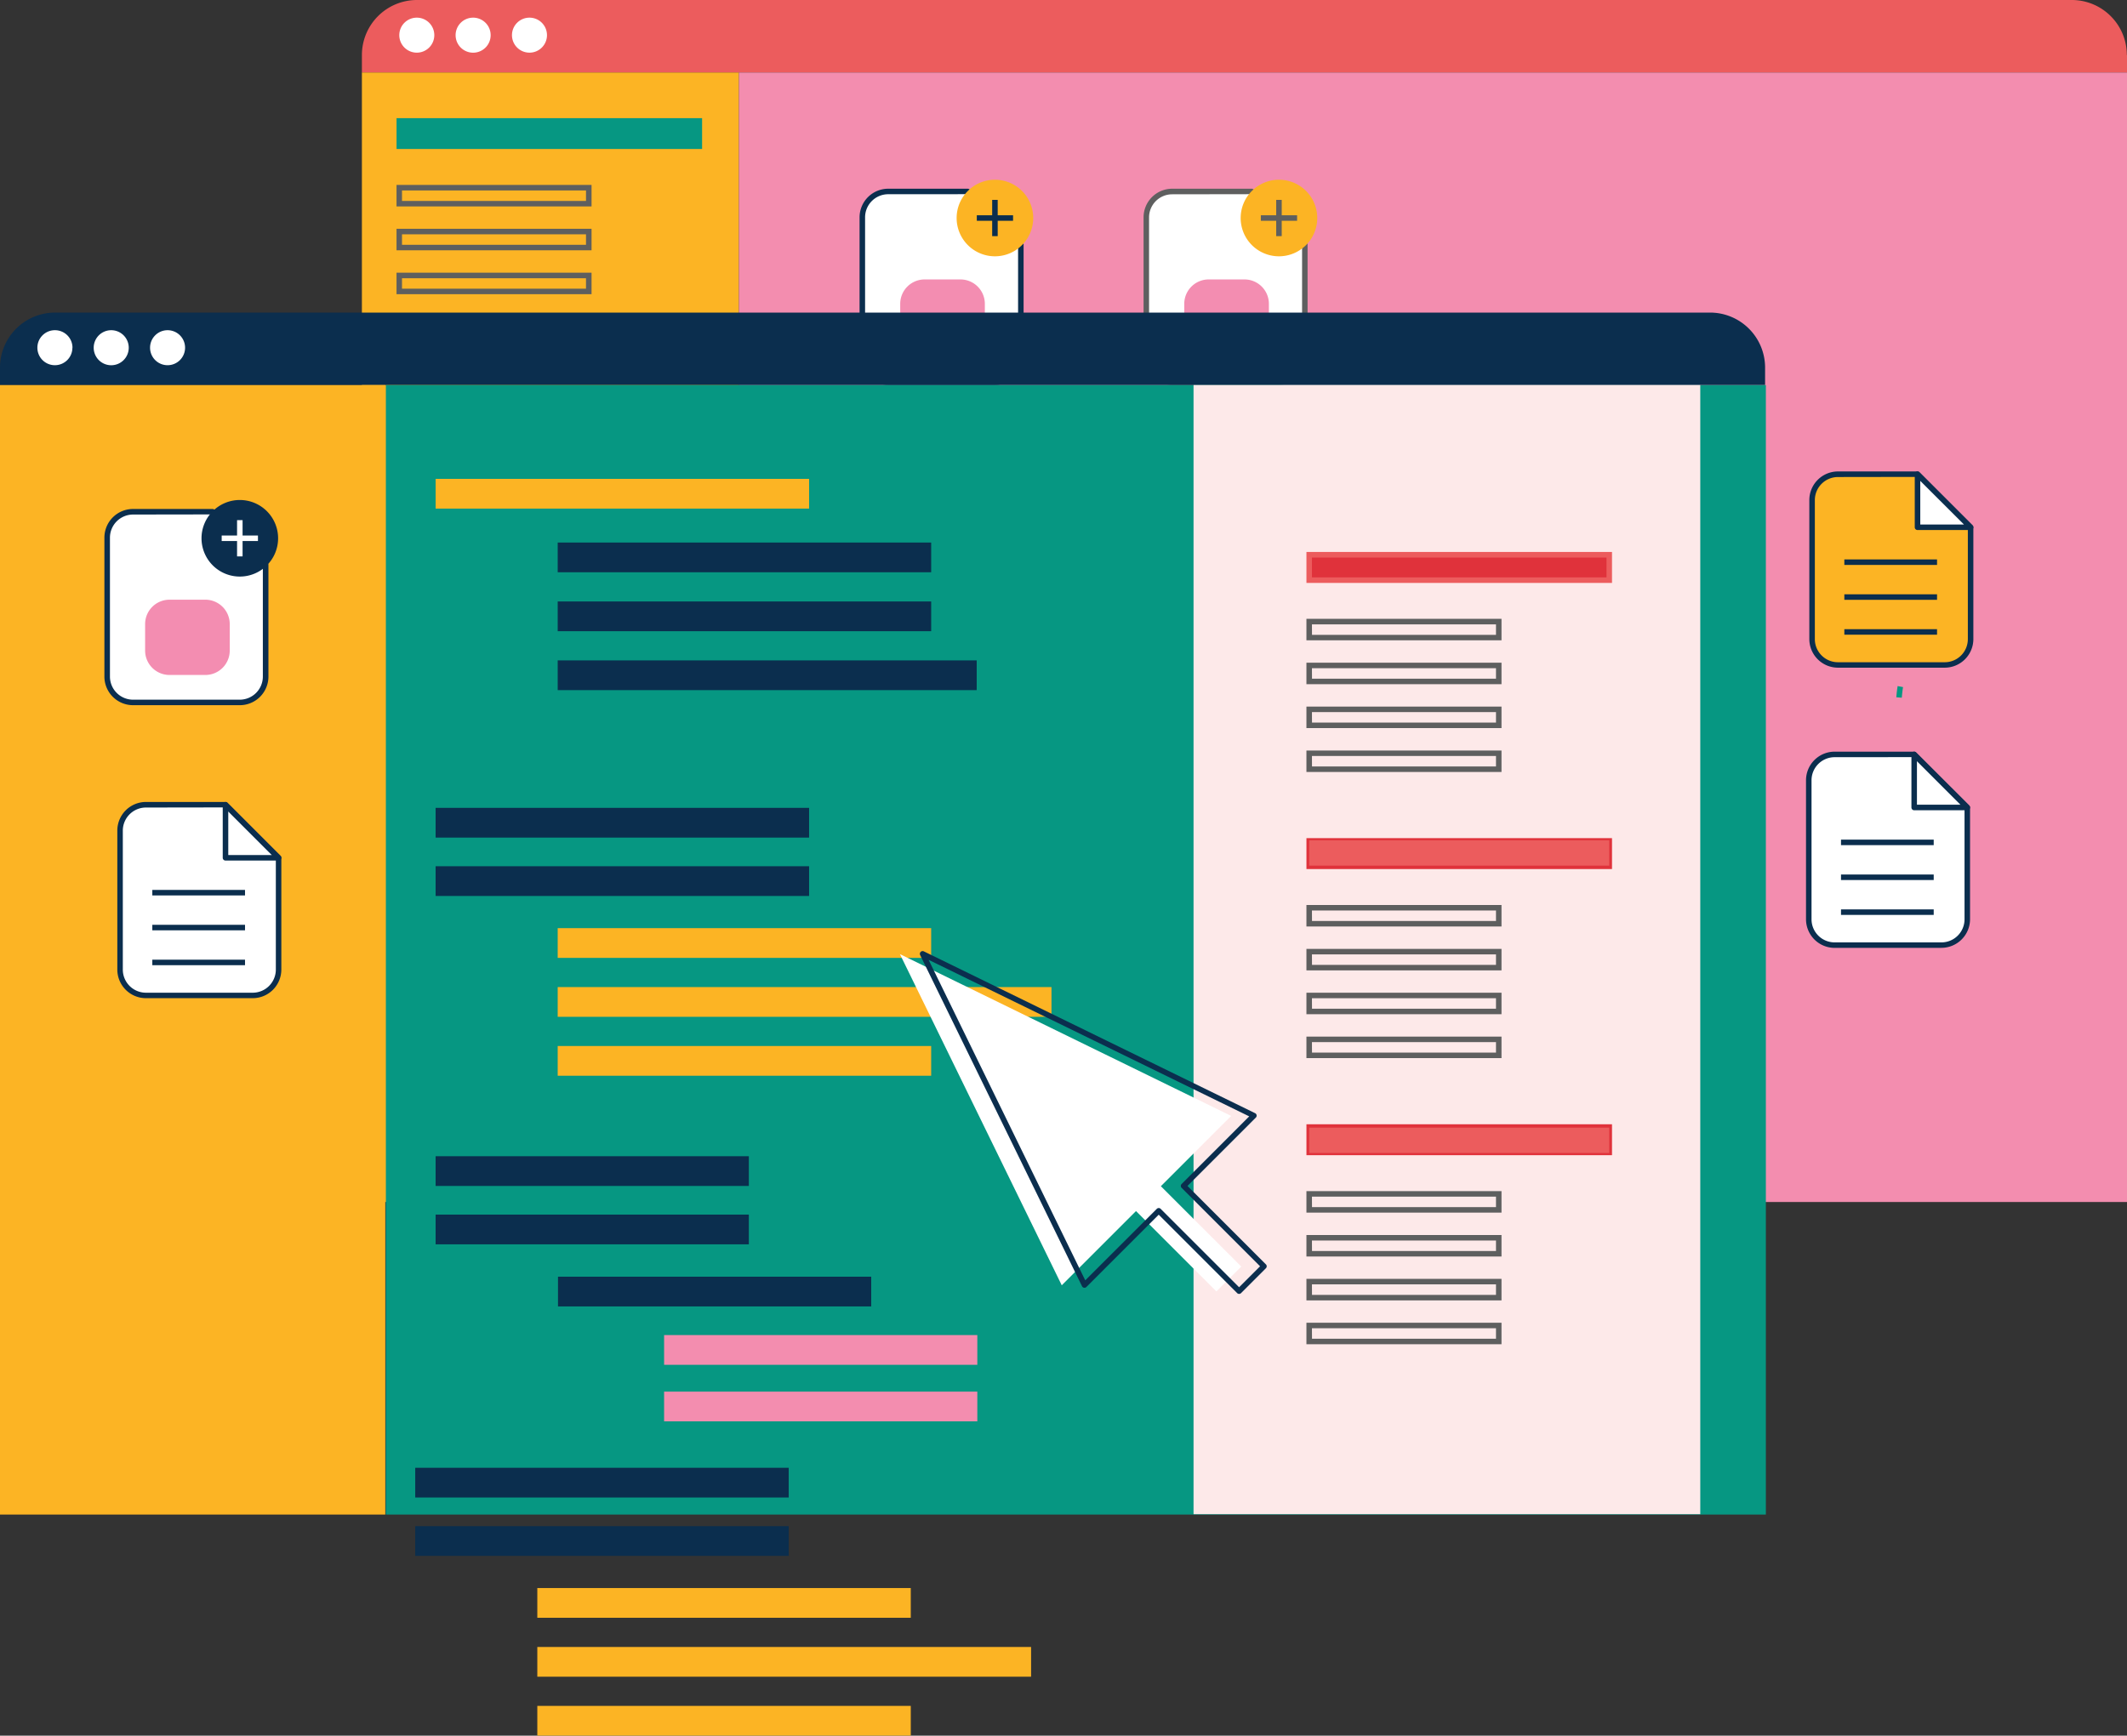 <svg xmlns="http://www.w3.org/2000/svg" viewBox="0 0 1238.09 1010.57"><rect x="0" y="0" width="1238.09" height="1010.57" fill="#333333" stroke="none"/><defs><style>.cls-1{fill:#0b2e4e;}.cls-2{fill:#ec5c5d;}.cls-3{fill:#fcb424;}.cls-4{fill:#f38daf;}.cls-5{fill:#fff;}.cls-6{fill:#069782;}.cls-7{fill:#5e5f5f;}.cls-8{fill:#f38db1;}.cls-9{fill:#fde9e9;}.cls-10{fill:#e0323b;}</style></defs><title>img-programacion_1</title><g id="Layer_2" data-name="Layer 2"><g id="Layer_1-2" data-name="Layer 1"><rect class="cls-1" x="389.91" y="11.97" width="53.96" height="3.21"/><path class="cls-2" d="M1238.09,32.05V42.23H210.66V32.05A32.05,32.05,0,0,1,242.71,0H1206a32.05,32.05,0,0,1,32,32.05"/><rect class="cls-3" x="210.66" y="42.23" width="219.46" height="657.63"/><rect class="cls-4" x="430.12" y="42.23" width="807.97" height="657.63"/><path class="cls-5" d="M252.8,20.48a10.19,10.19,0,1,1-10.19-10.2,10.19,10.19,0,0,1,10.19,10.2"/><path class="cls-5" d="M285.6,20.48a10.2,10.2,0,1,1-10.2-10.2,10.2,10.2,0,0,1,10.2,10.2"/><path class="cls-5" d="M318.39,20.48a10.19,10.19,0,1,1-10.19-10.2,10.19,10.19,0,0,1,10.19,10.2"/><rect class="cls-6" x="232.42" y="70.39" width="174.66" height="14.75"/><path class="cls-6" d="M408.68,86.74H230.82V68.79H408.68ZM234,83.53H405.48V72H234Z"/><path class="cls-7" d="M344.33,120.19H230.81V107.67H344.33ZM234,117h107.1v-6.11H234Z"/><path class="cls-7" d="M344.33,145.73H230.81V133.21H344.33ZM234,142.53h107.1v-6.11H234Z"/><path class="cls-7" d="M344.33,171.28H230.81V158.76H344.33ZM234,168.07h107.1V162H234Z"/><path class="cls-7" d="M344.33,196.82H230.81V184.3H344.33ZM234,193.62h107.1v-6.11H234Z"/><rect class="cls-6" x="232.42" y="236.99" width="174.66" height="14.75"/><path class="cls-6" d="M408.68,253.35H230.82v-18H408.68ZM234,250.14H405.48V238.6H234Z"/><path class="cls-7" d="M344.33,286.79H230.81V274.27H344.33ZM234,283.59h107.1v-6.11H234Z"/><path class="cls-7" d="M344.33,312.34H230.81V299.82H344.33ZM234,309.13h107.1V303H234Z"/><path class="cls-7" d="M344.33,337.88H230.81V325.36H344.33ZM234,334.68h107.1v-6.11H234Z"/><path class="cls-7" d="M344.33,363.43H230.81V350.91H344.33ZM234,360.22h107.1v-6.11H234Z"/><rect class="cls-6" x="232.42" y="403.6" width="174.66" height="14.75"/><path class="cls-6" d="M408.68,420H230.82V402H408.68ZM234,416.75H405.48V405.2H234Z"/><path class="cls-7" d="M344.33,453.4H230.81V440.88H344.33ZM234,450.19h107.1v-6.1H234Z"/><path class="cls-7" d="M344.33,478.94H230.81V466.43H344.33ZM234,475.74h107.1v-6.11H234Z"/><path class="cls-7" d="M344.33,504.49H230.81V492H344.33ZM234,501.28h107.1v-6.1H234Z"/><path class="cls-7" d="M344.33,530H230.81V517.52H344.33ZM234,526.83h107.1v-6.11H234Z"/><path class="cls-5" d="M598.19,304V369a15.05,15.05,0,0,1-15.05,15.05H521A15.05,15.05,0,0,1,505.92,369V288.1A15.05,15.05,0,0,1,521,273h46.32Z"/><path class="cls-1" d="M583.14,385.69H521A16.68,16.68,0,0,1,504.32,369V288.1A16.67,16.67,0,0,1,521,271.44h46.32a1.61,1.61,0,0,1,1.13.47l30.91,30.91a1.61,1.61,0,0,1,.47,1.13V369a16.69,16.69,0,0,1-16.66,16.66M521,274.65a13.46,13.46,0,0,0-13.44,13.45V369A13.46,13.46,0,0,0,521,382.48h62.17A13.46,13.46,0,0,0,596.59,369V304.62l-30-30Z"/><path class="cls-1" d="M598.19,305.56h-30.9a1.61,1.61,0,0,1-1.61-1.61V273a1.6,1.6,0,0,1,2.74-1.13l30.91,30.91a1.61,1.61,0,0,1-1.14,2.74m-29.3-3.21h25.43l-25.43-25.44Z"/><rect class="cls-1" x="524.69" y="322.66" width="53.96" height="3.21"/><rect class="cls-1" x="524.69" y="342.97" width="53.96" height="3.21"/><rect class="cls-1" x="524.69" y="363.28" width="53.96" height="3.21"/><path class="cls-5" d="M763.14,304V369a15.05,15.05,0,0,1-15.06,15.05H685.92a15,15,0,0,1-15-15.05V288.1a15,15,0,0,1,15-15.06h46.31Z"/><path class="cls-1" d="M748.08,385.69H685.92A16.68,16.68,0,0,1,669.26,369V288.1a16.67,16.67,0,0,1,16.66-16.66h46.31a1.61,1.61,0,0,1,1.13.47l30.91,30.91a1.61,1.61,0,0,1,.47,1.13V369a16.68,16.68,0,0,1-16.66,16.66m-62.16-111a13.46,13.46,0,0,0-13.45,13.45V369a13.46,13.46,0,0,0,13.45,13.45h62.16A13.46,13.46,0,0,0,761.53,369V304.62l-30-30Z"/><path class="cls-1" d="M763.14,305.56H732.23a1.6,1.6,0,0,1-1.6-1.61V273a1.6,1.6,0,0,1,2.73-1.13l30.91,30.91a1.6,1.6,0,0,1-1.13,2.74m-29.31-3.21h25.44l-25.44-25.44Z"/><rect class="cls-1" x="689.63" y="322.66" width="53.96" height="3.21"/><rect class="cls-1" x="689.63" y="342.97" width="53.96" height="3.21"/><rect class="cls-1" x="689.63" y="363.28" width="53.96" height="3.21"/><path class="cls-5" d="M928.91,304V369a15,15,0,0,1-15,15.05H851.7A15.05,15.05,0,0,1,836.64,369V288.1A15.06,15.06,0,0,1,851.7,273H898Z"/><path class="cls-1" d="M913.86,385.69H851.7A16.68,16.68,0,0,1,835,369V288.1a16.67,16.67,0,0,1,16.66-16.66H898a1.61,1.61,0,0,1,1.13.47l30.91,30.91a1.61,1.61,0,0,1,.47,1.13V369a16.68,16.68,0,0,1-16.66,16.66m-62.16-111a13.46,13.46,0,0,0-13.45,13.45V369a13.46,13.46,0,0,0,13.45,13.45h62.16A13.46,13.46,0,0,0,927.31,369V304.62l-30-30Z"/><polygon class="cls-5" points="898.01 303.95 928.91 303.95 898.01 273.05 898.01 303.95"/><path class="cls-1" d="M928.91,305.56H898A1.61,1.61,0,0,1,896.4,304V273a1.6,1.6,0,0,1,2.74-1.13l30.91,30.91a1.61,1.61,0,0,1-1.14,2.74m-29.3-3.21H925l-25.43-25.44Z"/><line class="cls-5" x1="855.41" y1="324.26" x2="909.37" y2="324.26"/><rect class="cls-1" x="855.41" y="322.66" width="53.96" height="3.21"/><line class="cls-5" x1="855.41" y1="344.57" x2="909.37" y2="344.57"/><rect class="cls-1" x="855.41" y="342.97" width="53.96" height="3.21"/><line class="cls-5" x1="855.41" y1="364.88" x2="909.37" y2="364.88"/><rect class="cls-1" x="855.41" y="363.28" width="53.96" height="3.21"/><path class="cls-5" d="M1145.12,470.16v65.08a15,15,0,0,1-15,15h-62.16a15.05,15.05,0,0,1-15.06-15V454.31a15,15,0,0,1,15.06-15.05h46.31Z"/><path class="cls-1" d="M1130.07,551.9h-62.16a16.68,16.68,0,0,1-16.66-16.66V454.31a16.67,16.67,0,0,1,16.66-16.66h46.31a1.61,1.61,0,0,1,1.13.47L1146.26,469a1.61,1.61,0,0,1,.47,1.13v65.08a16.68,16.68,0,0,1-16.66,16.66m-62.16-111a13.46,13.46,0,0,0-13.45,13.45v80.93a13.46,13.46,0,0,0,13.45,13.45h62.16a13.46,13.46,0,0,0,13.45-13.45V470.83l-30-30Z"/><path class="cls-1" d="M1145.12,471.77h-30.9a1.61,1.61,0,0,1-1.61-1.61V439.25a1.6,1.6,0,0,1,2.74-1.13L1146.26,469a1.61,1.61,0,0,1-1.14,2.74m-29.3-3.21h25.44l-25.44-25.44Z"/><rect class="cls-1" x="1071.62" y="488.87" width="53.96" height="3.21"/><rect class="cls-1" x="1071.62" y="509.18" width="53.96" height="3.21"/><rect class="cls-1" x="1071.62" y="529.49" width="53.96" height="3.21"/><path class="cls-3" d="M1147.06,307v65.08a15,15,0,0,1-15,15.05h-62.16a15.05,15.05,0,0,1-15.06-15.05V291.16a15.06,15.06,0,0,1,15.06-15.06h46.31Z"/><path class="cls-1" d="M1132,388.75h-62.16a16.68,16.68,0,0,1-16.66-16.66V291.16a16.67,16.67,0,0,1,16.66-16.66h46.31a1.61,1.61,0,0,1,1.13.47l30.91,30.91a1.61,1.61,0,0,1,.47,1.13v65.08A16.68,16.68,0,0,1,1132,388.75m-62.16-111a13.46,13.46,0,0,0-13.45,13.45v80.93a13.46,13.46,0,0,0,13.45,13.45H1132a13.46,13.46,0,0,0,13.45-13.45V307.68l-30-30Z"/><polygon class="cls-5" points="1116.16 307.01 1147.07 307.01 1116.16 276.1 1116.16 307.01"/><path class="cls-1" d="M1147.06,308.61h-30.9a1.6,1.6,0,0,1-1.61-1.6V276.1a1.6,1.6,0,0,1,2.74-1.13l30.91,30.91a1.6,1.6,0,0,1-1.14,2.73m-29.3-3.2h25.44L1117.76,280Z"/><line class="cls-5" x1="1073.56" y1="327.32" x2="1127.52" y2="327.32"/><rect class="cls-1" x="1073.56" y="325.72" width="53.96" height="3.21"/><line class="cls-5" x1="1073.56" y1="347.63" x2="1127.52" y2="347.63"/><rect class="cls-1" x="1073.56" y="346.03" width="53.96" height="3.21"/><line class="cls-5" x1="1073.56" y1="367.94" x2="1127.52" y2="367.94"/><rect class="cls-1" x="1073.56" y="366.34" width="53.96" height="3.21"/><path class="cls-5" d="M594.19,142.39v65.08a15.06,15.06,0,0,1-15.06,15.06H517a15.06,15.06,0,0,1-15.06-15.06V126.54A15.05,15.05,0,0,1,517,111.49h46.31Z"/><path class="cls-1" d="M579.13,224.13H517a16.67,16.67,0,0,1-16.66-16.66V126.54A16.68,16.68,0,0,1,517,109.88h46.31a1.61,1.61,0,0,1,1.13.47l30.91,30.91a1.61,1.61,0,0,1,.47,1.13v65.08a16.67,16.67,0,0,1-16.66,16.66M517,113.09a13.46,13.46,0,0,0-13.45,13.45v80.93A13.46,13.46,0,0,0,517,220.92h62.16a13.46,13.46,0,0,0,13.45-13.45V143.06l-30-30Z"/><path class="cls-8" d="M559.06,206.54H538.21A14.21,14.21,0,0,1,524,192.33V176.91a14.21,14.21,0,0,1,14.2-14.21h20.85a14.21,14.21,0,0,1,14.21,14.21v15.42a14.21,14.21,0,0,1-14.21,14.21"/><path class="cls-3" d="M601.42,126.94a22.29,22.29,0,1,1-22.29-22.29,22.29,22.29,0,0,1,22.29,22.29"/><rect class="cls-1" x="568.58" y="125.34" width="21.11" height="3.21"/><rect class="cls-1" x="577.53" y="116.38" width="3.21" height="21.11"/><path class="cls-5" d="M759.52,142.39v65.08a15.05,15.05,0,0,1-15,15.06H682.3a15.05,15.05,0,0,1-15-15.06V126.54a15.05,15.05,0,0,1,15-15.05h46.31Z"/><path class="cls-7" d="M744.47,224.13H682.3a16.67,16.67,0,0,1-16.65-16.66V126.54a16.68,16.68,0,0,1,16.65-16.66h46.31a1.59,1.59,0,0,1,1.13.47l30.91,30.91a1.61,1.61,0,0,1,.47,1.13v65.08a16.67,16.67,0,0,1-16.65,16.66m-62.17-111a13.46,13.46,0,0,0-13.45,13.45v80.93a13.46,13.46,0,0,0,13.45,13.45h62.17a13.47,13.47,0,0,0,13.45-13.45V143.06l-30-30Z"/><path class="cls-8" d="M724.4,206.54H703.55a14.21,14.21,0,0,1-14.21-14.21V176.91a14.21,14.21,0,0,1,14.21-14.21H724.4a14.21,14.21,0,0,1,14.2,14.21v15.42a14.21,14.21,0,0,1-14.2,14.21"/><path class="cls-3" d="M766.75,126.94a22.29,22.29,0,1,1-22.28-22.29,22.28,22.28,0,0,1,22.28,22.29"/><rect class="cls-7" x="733.91" y="125.34" width="21.11" height="3.21"/><rect class="cls-7" x="742.86" y="116.38" width="3.21" height="21.11"/><polygon class="cls-5" points="906.22 519.79 713.38 425.57 807.6 618.4 850.82 575.19 897.6 621.98 912.08 607.51 865.28 560.72 906.22 519.79"/><path class="cls-1" d="M897.6,623.58a1.6,1.6,0,0,1-1.13-.47l-45.66-45.65-42.08,42.08a1.58,1.58,0,0,1-1.39.44,1.61,1.61,0,0,1-1.18-.87L711.94,426.28a1.61,1.61,0,0,1,2.15-2.15l192.83,94.22a1.61,1.61,0,0,1,.43,2.57l-39.8,39.8,45.66,45.65a1.63,1.63,0,0,1,.47,1.14,1.61,1.61,0,0,1-.47,1.13l-14.47,14.47a1.64,1.64,0,0,1-1.14.47m-46.79-50a1.61,1.61,0,0,1,1.14.47l45.65,45.65,12.21-12.2-45.66-45.66a1.62,1.62,0,0,1,0-2.27l39.34-39.34L716.87,429.06l91.18,186.62,41.63-41.62a1.61,1.61,0,0,1,1.13-.47"/><path class="cls-6" d="M1107,406.24l-3.19-.25c.32-4.08.75-6.43.77-6.53l3.15.59s-.42,2.29-.73,6.19"/><path class="cls-1" d="M1027.43,214v10.18H0V214A32.05,32.05,0,0,1,32.05,182H995.38A32.05,32.05,0,0,1,1027.43,214"/><rect class="cls-3" y="224.21" width="224.27" height="657.63"/><rect class="cls-6" x="224.61" y="224.21" width="803.27" height="657.63"/><path class="cls-5" d="M42.14,202.46A10.19,10.19,0,1,1,32,192.26a10.19,10.19,0,0,1,10.19,10.2"/><path class="cls-5" d="M74.94,202.46a10.2,10.2,0,1,1-10.2-10.2,10.2,10.2,0,0,1,10.2,10.2"/><path class="cls-5" d="M107.73,202.46a10.19,10.19,0,1,1-10.19-10.2,10.19,10.19,0,0,1,10.19,10.2"/><path class="cls-5" d="M161.48,499.44v65.08a15.06,15.06,0,0,1-15.06,15.06H84.26A15.06,15.06,0,0,1,69.2,564.52V483.59a15.05,15.05,0,0,1,15.06-15h46.31Z"/><path class="cls-1" d="M147.11,581.18H84.94a16.67,16.67,0,0,1-16.65-16.66V483.59a16.68,16.68,0,0,1,16.65-16.66h46.31a1.61,1.61,0,0,1,1.14.47l30.9,30.91a1.61,1.61,0,0,1,.47,1.13v65.08a16.67,16.67,0,0,1-16.65,16.66m-62.17-111a13.47,13.47,0,0,0-13.45,13.45v80.93A13.47,13.47,0,0,0,84.94,578h62.17a13.47,13.47,0,0,0,13.45-13.45V500.11l-30-30Z"/><path class="cls-1" d="M162.16,501.05H131.25a1.61,1.61,0,0,1-1.6-1.61v-30.9a1.59,1.59,0,0,1,1-1.48,1.62,1.62,0,0,1,1.75.34l30.9,30.91a1.6,1.6,0,0,1-1.13,2.74m-29.3-3.21h25.43l-25.43-25.43Z"/><rect class="cls-1" x="88.66" y="518.15" width="53.96" height="3.21"/><rect class="cls-1" x="88.66" y="538.46" width="53.96" height="3.21"/><rect class="cls-1" x="88.66" y="558.77" width="53.96" height="3.21"/><path class="cls-5" d="M154.64,328.86v65.08a15,15,0,0,1-15,15.05H77.43a15.05,15.05,0,0,1-15.06-15.05V313A15.05,15.05,0,0,1,77.43,298h46.31Z"/><path class="cls-1" d="M139.59,410.59H77.43a16.67,16.67,0,0,1-16.66-16.65V313a16.67,16.67,0,0,1,16.66-16.65h46.31a1.61,1.61,0,0,1,1.13.47l30.91,30.9a1.63,1.63,0,0,1,.47,1.14v65.08a16.67,16.67,0,0,1-16.66,16.65m-62.16-111A13.47,13.47,0,0,0,64,313v80.94a13.47,13.47,0,0,0,13.45,13.45h62.16A13.47,13.47,0,0,0,153,393.94V329.52l-30-30Z"/><path class="cls-8" d="M119.52,393H98.67a14.21,14.21,0,0,1-14.2-14.21V363.38a14.21,14.21,0,0,1,14.2-14.21h20.85a14.21,14.21,0,0,1,14.21,14.21v15.41A14.21,14.21,0,0,1,119.52,393"/><path class="cls-1" d="M161.88,313.4a22.29,22.29,0,1,1-22.29-22.28,22.29,22.29,0,0,1,22.29,22.28"/><rect class="cls-5" x="129.04" y="311.8" width="21.11" height="3.21"/><rect class="cls-5" x="137.99" y="302.85" width="3.21" height="21.11"/><rect class="cls-3" x="253.57" y="278.82" width="217.39" height="17.31"/><rect class="cls-1" x="253.57" y="470.37" width="217.39" height="17.31"/><rect class="cls-1" x="253.57" y="504.36" width="217.39" height="17.31"/><rect class="cls-1" x="253.57" y="673.2" width="182.32" height="17.31"/><rect class="cls-1" x="253.57" y="707.19" width="182.32" height="17.31"/><rect class="cls-1" x="324.8" y="743.35" width="182.32" height="17.31"/><rect class="cls-4" x="386.56" y="777.34" width="182.32" height="17.31"/><rect class="cls-4" x="386.56" y="810.27" width="182.32" height="17.31"/><rect class="cls-1" x="324.63" y="315.89" width="217.39" height="17.31"/><rect class="cls-1" x="324.63" y="350.2" width="217.39" height="17.31"/><rect class="cls-1" x="324.63" y="384.51" width="243.89" height="17.31"/><rect class="cls-3" x="324.63" y="540.41" width="217.39" height="17.31"/><rect class="cls-3" x="324.63" y="574.72" width="287.42" height="17.31"/><rect class="cls-3" x="324.63" y="609.03" width="217.39" height="17.31"/><rect class="cls-1" x="241.7" y="854.6" width="217.39" height="17.31"/><rect class="cls-1" x="241.7" y="888.59" width="217.39" height="17.31"/><rect class="cls-3" x="312.76" y="924.63" width="217.39" height="17.31"/><rect class="cls-3" x="312.76" y="958.94" width="287.42" height="17.31"/><rect class="cls-3" x="312.76" y="993.25" width="217.39" height="17.31"/><rect class="cls-9" x="694.74" y="224.21" width="294.96" height="657.41"/><rect class="cls-10" x="762.06" y="323.04" width="174.66" height="14.75"/><path class="cls-2" d="M938.32,339.39H760.46v-18H938.32Zm-174.66-3.21H935.12V324.64H763.66Z"/><path class="cls-7" d="M874,372.83H760.45V360.31H874Zm-110.31-3.2h107.1v-6.11H763.66Z"/><path class="cls-7" d="M874,398.38H760.45V385.86H874Zm-110.31-3.21h107.1v-6.11H763.66Z"/><path class="cls-7" d="M874,423.92H760.45V411.4H874Zm-110.31-3.2h107.1v-6.11H763.66Z"/><path class="cls-7" d="M874,449.47H760.45V437H874Zm-110.31-3.21h107.1v-6.11H763.66Z"/><rect class="cls-6" x="762.06" y="489.64" width="174.66" height="14.75"/><path class="cls-10" d="M938.32,506H760.46V488H938.32Zm-174.66-3.2H935.12V491.25H763.66Z"/><path class="cls-7" d="M874,539.44H760.45V526.92H874Zm-110.31-3.2h107.1v-6.11H763.66Z"/><path class="cls-7" d="M874,565H760.45V552.47H874Zm-110.31-3.21h107.1v-6.11H763.66Z"/><path class="cls-7" d="M874,590.53H760.45V578H874Zm-110.31-3.2h107.1v-6.11H763.66Z"/><path class="cls-7" d="M874,616.08H760.45V603.56H874Zm-110.31-3.21h107.1v-6.11H763.66Z"/><rect class="cls-6" x="762.06" y="656.25" width="174.66" height="14.75"/><path class="cls-10" d="M938.32,672.6H760.46v-18H938.32Zm-174.66-3.2H935.12V657.85H763.66Z"/><path class="cls-7" d="M874,706.05H760.45V693.53H874Zm-110.31-3.21h107.1v-6.11H763.66Z"/><path class="cls-7" d="M874,731.59H760.45V719.07H874Zm-110.31-3.2h107.1v-6.11H763.66Z"/><path class="cls-7" d="M874,757.14H760.45V744.62H874Zm-110.31-3.21h107.1v-6.11H763.66Z"/><path class="cls-7" d="M874,782.68H760.45V770.16H874Zm-110.31-3.2h107.1v-6.11H763.66Z"/><rect class="cls-2" x="762.06" y="489.26" width="174.66" height="14.75"/><rect class="cls-2" x="762.06" y="656.57" width="174.66" height="14.75"/><polygon class="cls-5" points="716.65 649.74 523.82 555.52 618.03 748.35 661.25 705.13 708.04 751.92 722.51 737.45 675.72 690.66 716.65 649.74"/><path class="cls-1" d="M721.26,753.37a1.56,1.56,0,0,1-1.13-.47l-45.66-45.65-42.08,42.08a1.64,1.64,0,0,1-1.4.45,1.61,1.61,0,0,1-1.17-.88L535.6,556.07a1.61,1.61,0,0,1,2.14-2.15l192.83,94.22a1.59,1.59,0,0,1,.88,1.18,1.56,1.56,0,0,1-.45,1.39l-39.79,39.8,45.65,45.66a1.59,1.59,0,0,1,.47,1.13,1.61,1.61,0,0,1-.47,1.13L722.39,752.9a1.56,1.56,0,0,1-1.13.47m-46.79-50a1.61,1.61,0,0,1,1.13.47l45.66,45.65,12.21-12.2-45.66-45.66a1.59,1.59,0,0,1,0-2.26L727.15,650,540.53,558.85l91.18,186.62,41.63-41.62a1.59,1.59,0,0,1,1.13-.47"/></g></g></svg>